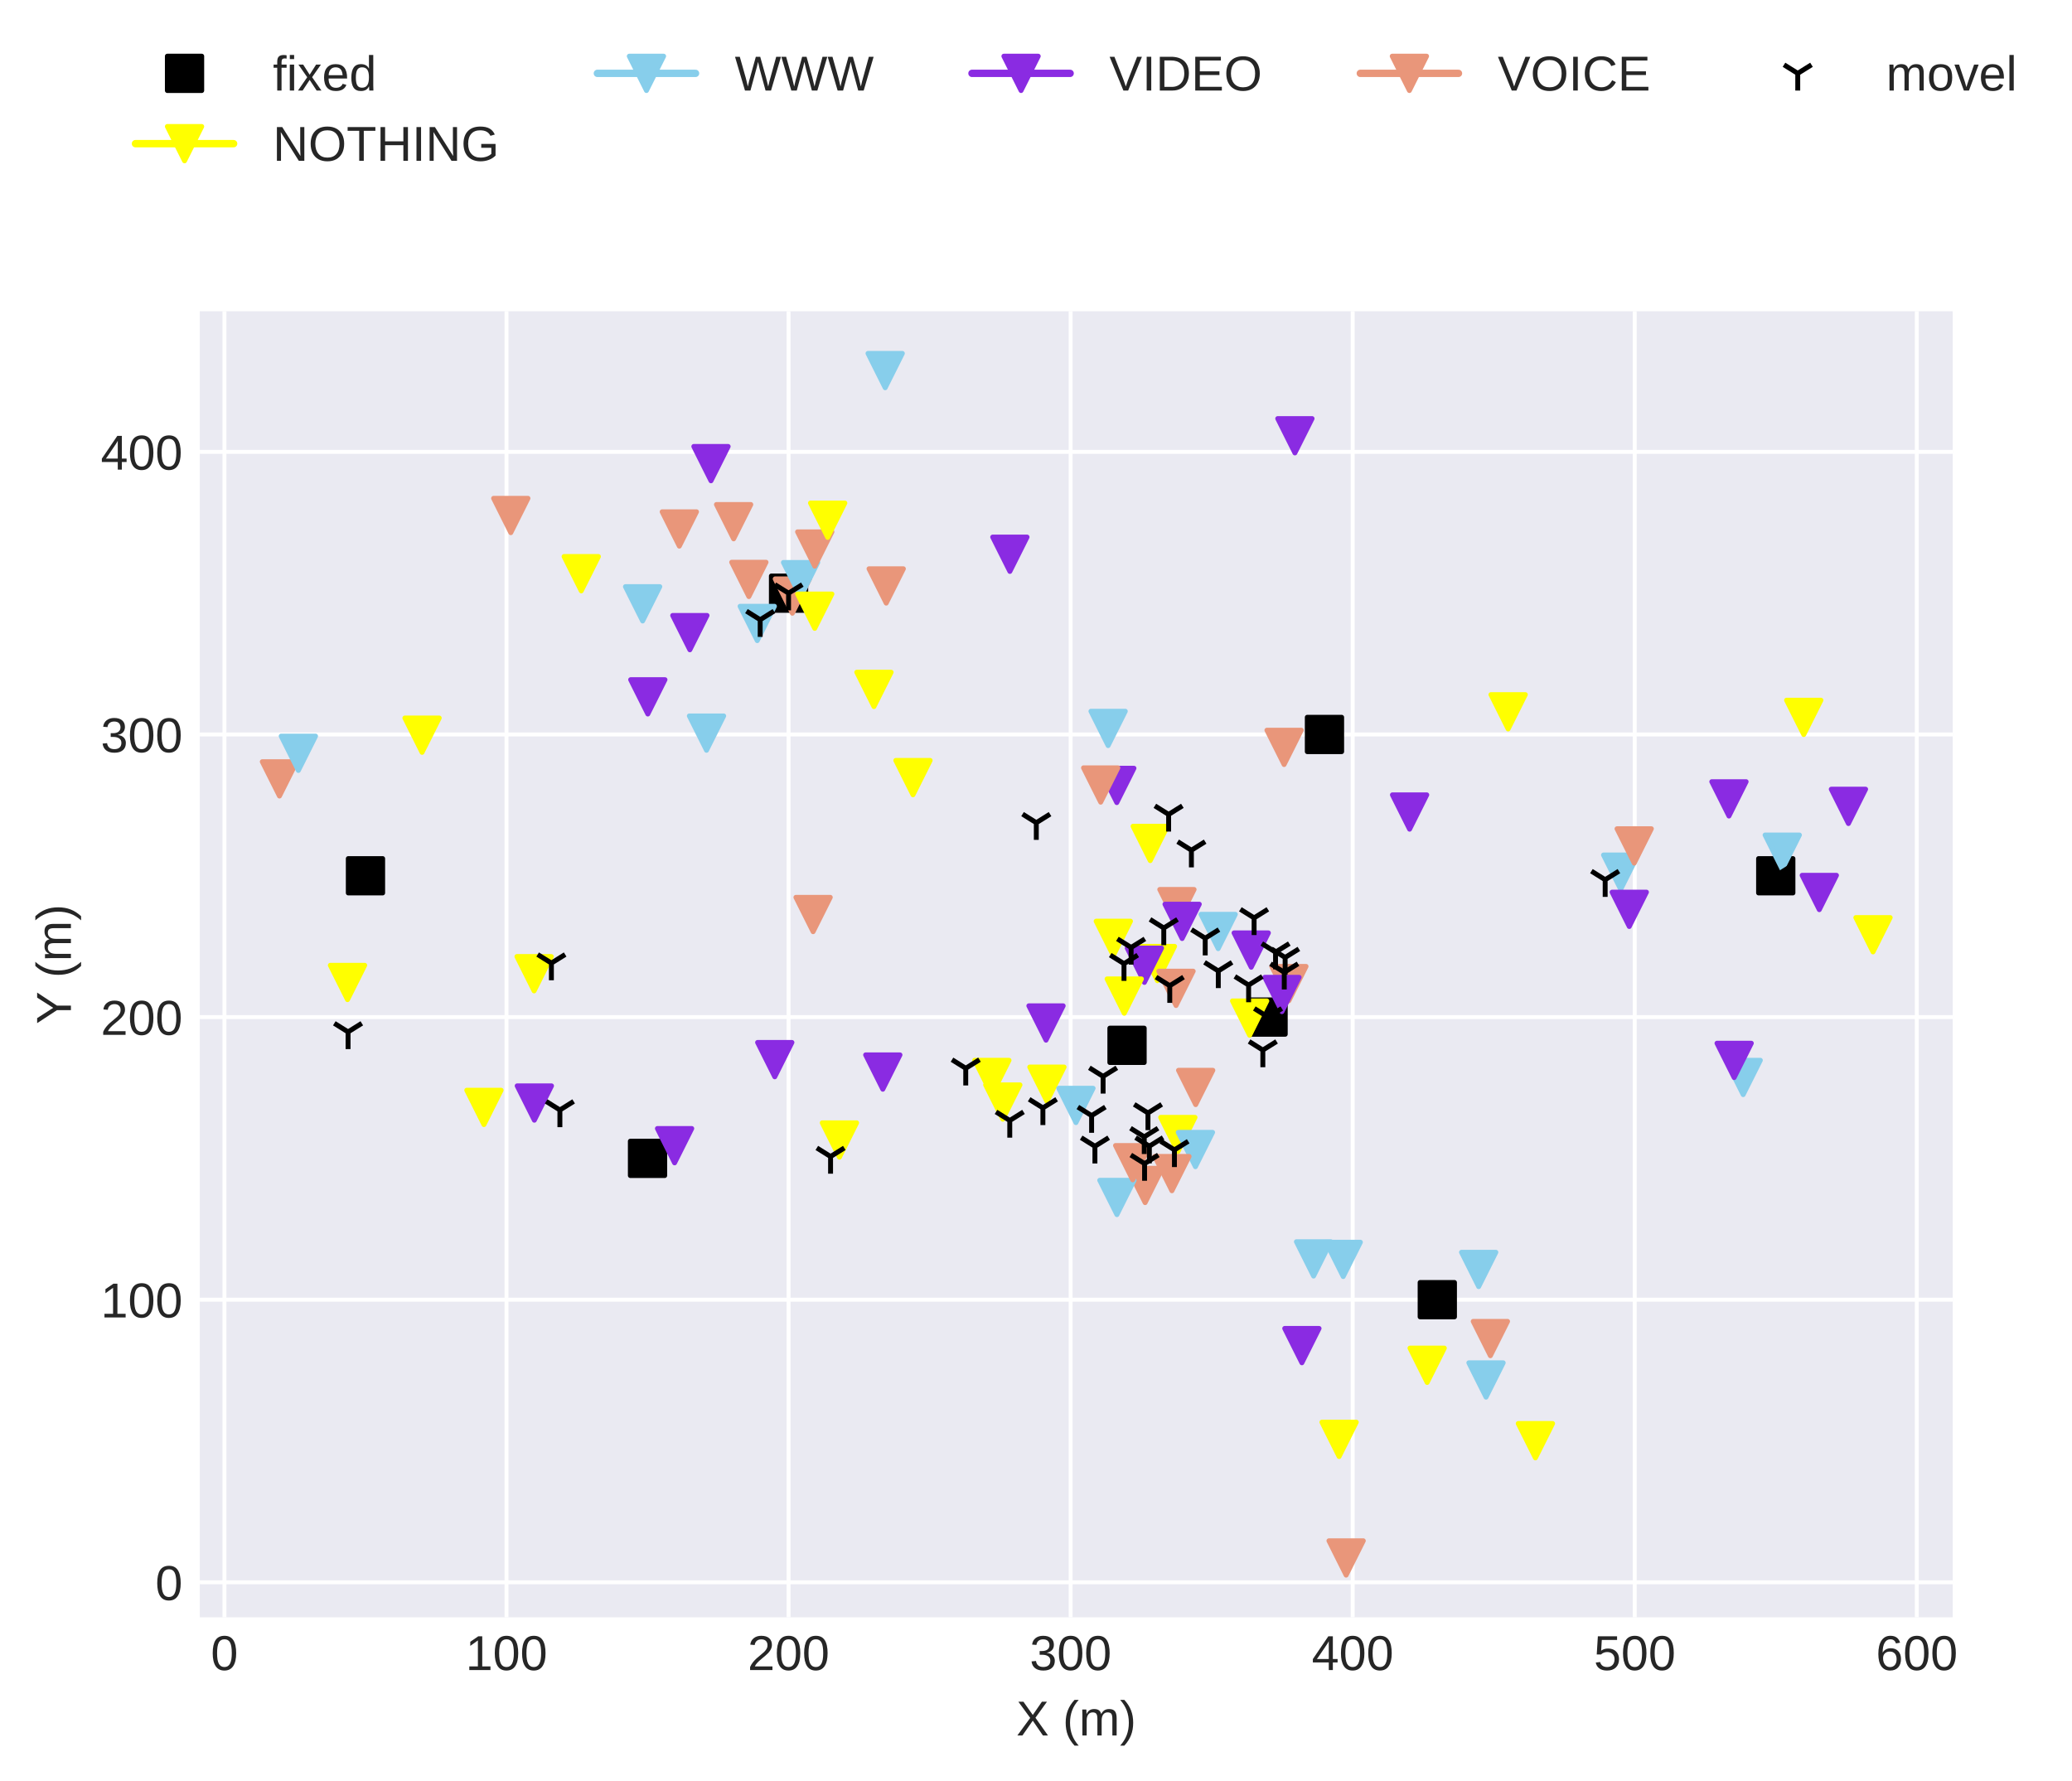 <?xml version="1.0" encoding="utf-8" standalone="no"?>
<!DOCTYPE svg PUBLIC "-//W3C//DTD SVG 1.1//EN"
  "http://www.w3.org/Graphics/SVG/1.1/DTD/svg11.dtd">
<!-- Created with matplotlib (http://matplotlib.org/) -->
<svg height="362.862pt" version="1.1" viewBox="0 0 422.133 362.862" width="422.133pt" xmlns="http://www.w3.org/2000/svg" xmlns:xlink="http://www.w3.org/1999/xlink">
 <defs>
  <style type="text/css">
*{stroke-linecap:butt;stroke-linejoin:round;}
  </style>
 </defs>
 <g id="figure_1">
  <g id="patch_1">
   <path d="M 0 362.862 
L 422.133 362.862 
L 422.133 0 
L 0 0 
z
" style="fill:#ffffff;"/>
  </g>
  <g id="axes_1">
   <g id="patch_2">
    <path d="M 40.705 329.518 
L 397.825 329.518 
L 397.825 63.406 
L 40.705 63.406 
z
" style="fill:#eaeaf2;"/>
   </g>
   <g id="matplotlib.axis_1">
    <g id="xtick_1">
     <g id="line2d_1">
      <path clip-path="url(#p9bdcffdc66)" d="M 45.726 329.518 
L 45.726 63.406 
" style="fill:none;stroke:#ffffff;stroke-linecap:round;stroke-width:0.8;"/>
     </g>
     <g id="line2d_2"/>
     <g id="text_1">
      <!-- 0 -->
      <defs>
       <path d="M 51.703 34.422 
Q 51.703 17.188 45.625 8.094 
Q 39.547 -0.984 27.688 -0.984 
Q 15.828 -0.984 9.859 8.047 
Q 3.906 17.094 3.906 34.422 
Q 3.906 52.156 9.688 60.984 
Q 15.484 69.828 27.984 69.828 
Q 40.141 69.828 45.922 60.891 
Q 51.703 51.953 51.703 34.422 
z
M 42.781 34.422 
Q 42.781 49.312 39.328 56 
Q 35.891 62.703 27.984 62.703 
Q 19.875 62.703 16.328 56.109 
Q 12.797 49.516 12.797 34.422 
Q 12.797 19.781 16.375 12.984 
Q 19.969 6.203 27.781 6.203 
Q 35.547 6.203 39.156 13.125 
Q 42.781 20.062 42.781 34.422 
z
" id="LiberationSans-30"/>
      </defs>
      <g style="fill:#262626;" transform="translate(42.946 340.265)scale(0.1 -0.1)">
       <use xlink:href="#LiberationSans-30"/>
      </g>
     </g>
    </g>
    <g id="xtick_2">
     <g id="line2d_3">
      <path clip-path="url(#p9bdcffdc66)" d="M 103.191 329.518 
L 103.191 63.406 
" style="fill:none;stroke:#ffffff;stroke-linecap:round;stroke-width:0.8;"/>
     </g>
     <g id="line2d_4"/>
     <g id="text_2">
      <!-- 100 -->
      <defs>
       <path d="M 7.625 0 
L 7.625 7.469 
L 25.141 7.469 
L 25.141 60.406 
L 9.625 49.312 
L 9.625 57.625 
L 25.875 68.797 
L 33.984 68.797 
L 33.984 7.469 
L 50.734 7.469 
L 50.734 0 
z
" id="LiberationSans-31"/>
      </defs>
      <g style="fill:#262626;" transform="translate(94.849 340.265)scale(0.1 -0.1)">
       <use xlink:href="#LiberationSans-31"/>
       <use x="55.615" xlink:href="#LiberationSans-30"/>
       <use x="111.23" xlink:href="#LiberationSans-30"/>
      </g>
     </g>
    </g>
    <g id="xtick_3">
     <g id="line2d_5">
      <path clip-path="url(#p9bdcffdc66)" d="M 160.655 329.518 
L 160.655 63.406 
" style="fill:none;stroke:#ffffff;stroke-linecap:round;stroke-width:0.8;"/>
     </g>
     <g id="line2d_6"/>
     <g id="text_3">
      <!-- 200 -->
      <defs>
       <path d="M 5.031 0 
L 5.031 6.203 
Q 7.516 11.922 11.109 16.281 
Q 14.703 20.656 18.656 24.188 
Q 22.609 27.734 26.484 30.766 
Q 30.375 33.797 33.5 36.812 
Q 36.625 39.844 38.547 43.156 
Q 40.484 46.484 40.484 50.688 
Q 40.484 56.344 37.156 59.469 
Q 33.844 62.594 27.938 62.594 
Q 22.312 62.594 18.672 59.547 
Q 15.047 56.5 14.406 50.984 
L 5.422 51.812 
Q 6.391 60.062 12.422 64.938 
Q 18.453 69.828 27.938 69.828 
Q 38.328 69.828 43.922 64.922 
Q 49.516 60.016 49.516 50.984 
Q 49.516 46.969 47.672 43.016 
Q 45.844 39.062 42.234 35.109 
Q 38.625 31.156 28.422 22.859 
Q 22.797 18.266 19.469 14.578 
Q 16.156 10.891 14.703 7.469 
L 50.594 7.469 
L 50.594 0 
z
" id="LiberationSans-32"/>
      </defs>
      <g style="fill:#262626;" transform="translate(152.314 340.265)scale(0.1 -0.1)">
       <use xlink:href="#LiberationSans-32"/>
       <use x="55.615" xlink:href="#LiberationSans-30"/>
       <use x="111.23" xlink:href="#LiberationSans-30"/>
      </g>
     </g>
    </g>
    <g id="xtick_4">
     <g id="line2d_7">
      <path clip-path="url(#p9bdcffdc66)" d="M 218.12 329.518 
L 218.12 63.406 
" style="fill:none;stroke:#ffffff;stroke-linecap:round;stroke-width:0.8;"/>
     </g>
     <g id="line2d_8"/>
     <g id="text_4">
      <!-- 300 -->
      <defs>
       <path d="M 51.219 19 
Q 51.219 9.469 45.156 4.234 
Q 39.109 -0.984 27.875 -0.984 
Q 17.438 -0.984 11.203 3.734 
Q 4.984 8.453 3.812 17.672 
L 12.891 18.5 
Q 14.656 6.297 27.875 6.297 
Q 34.516 6.297 38.297 9.562 
Q 42.094 12.844 42.094 19.281 
Q 42.094 24.906 37.766 28.047 
Q 33.453 31.203 25.297 31.203 
L 20.312 31.203 
L 20.312 38.812 
L 25.094 38.812 
Q 32.328 38.812 36.297 41.969 
Q 40.281 45.125 40.281 50.688 
Q 40.281 56.203 37.031 59.391 
Q 33.797 62.594 27.391 62.594 
Q 21.578 62.594 17.984 59.609 
Q 14.406 56.641 13.812 51.219 
L 4.984 51.906 
Q 5.953 60.359 11.984 65.094 
Q 18.016 69.828 27.484 69.828 
Q 37.844 69.828 43.578 65.016 
Q 49.312 60.203 49.312 51.609 
Q 49.312 45.016 45.625 40.891 
Q 41.938 36.766 34.906 35.297 
L 34.906 35.109 
Q 42.625 34.281 46.922 29.938 
Q 51.219 25.594 51.219 19 
z
" id="LiberationSans-33"/>
      </defs>
      <g style="fill:#262626;" transform="translate(209.778 340.265)scale(0.1 -0.1)">
       <use xlink:href="#LiberationSans-33"/>
       <use x="55.615" xlink:href="#LiberationSans-30"/>
       <use x="111.23" xlink:href="#LiberationSans-30"/>
      </g>
     </g>
    </g>
    <g id="xtick_5">
     <g id="line2d_9">
      <path clip-path="url(#p9bdcffdc66)" d="M 275.584 329.518 
L 275.584 63.406 
" style="fill:none;stroke:#ffffff;stroke-linecap:round;stroke-width:0.8;"/>
     </g>
     <g id="line2d_10"/>
     <g id="text_5">
      <!-- 400 -->
      <defs>
       <path d="M 43.016 15.578 
L 43.016 0 
L 34.719 0 
L 34.719 15.578 
L 2.297 15.578 
L 2.297 22.406 
L 33.797 68.797 
L 43.016 68.797 
L 43.016 22.516 
L 52.688 22.516 
L 52.688 15.578 
z
M 34.719 58.891 
Q 34.625 58.594 33.344 56.297 
Q 32.078 54 31.453 53.078 
L 13.812 27.094 
L 11.188 23.484 
L 10.406 22.516 
L 34.719 22.516 
z
" id="LiberationSans-34"/>
      </defs>
      <g style="fill:#262626;" transform="translate(267.243 340.265)scale(0.1 -0.1)">
       <use xlink:href="#LiberationSans-34"/>
       <use x="55.615" xlink:href="#LiberationSans-30"/>
       <use x="111.23" xlink:href="#LiberationSans-30"/>
      </g>
     </g>
    </g>
    <g id="xtick_6">
     <g id="line2d_11">
      <path clip-path="url(#p9bdcffdc66)" d="M 333.049 329.518 
L 333.049 63.406 
" style="fill:none;stroke:#ffffff;stroke-linecap:round;stroke-width:0.8;"/>
     </g>
     <g id="line2d_12"/>
     <g id="text_6">
      <!-- 500 -->
      <defs>
       <path d="M 51.422 22.406 
Q 51.422 11.531 44.953 5.266 
Q 38.484 -0.984 27 -0.984 
Q 17.391 -0.984 11.469 3.219 
Q 5.562 7.422 4 15.375 
L 12.891 16.406 
Q 15.672 6.203 27.203 6.203 
Q 34.281 6.203 38.281 10.469 
Q 42.281 14.75 42.281 22.219 
Q 42.281 28.719 38.25 32.719 
Q 34.234 36.719 27.391 36.719 
Q 23.828 36.719 20.75 35.594 
Q 17.672 34.469 14.594 31.781 
L 6 31.781 
L 8.297 68.797 
L 47.406 68.797 
L 47.406 61.328 
L 16.312 61.328 
L 14.984 39.5 
Q 20.703 43.891 29.203 43.891 
Q 39.359 43.891 45.391 37.938 
Q 51.422 31.984 51.422 22.406 
z
" id="LiberationSans-35"/>
      </defs>
      <g style="fill:#262626;" transform="translate(324.707 340.265)scale(0.1 -0.1)">
       <use xlink:href="#LiberationSans-35"/>
       <use x="55.615" xlink:href="#LiberationSans-30"/>
       <use x="111.23" xlink:href="#LiberationSans-30"/>
      </g>
     </g>
    </g>
    <g id="xtick_7">
     <g id="line2d_13">
      <path clip-path="url(#p9bdcffdc66)" d="M 390.513 329.518 
L 390.513 63.406 
" style="fill:none;stroke:#ffffff;stroke-linecap:round;stroke-width:0.8;"/>
     </g>
     <g id="line2d_14"/>
     <g id="text_7">
      <!-- 600 -->
      <defs>
       <path d="M 51.219 22.516 
Q 51.219 11.625 45.312 5.312 
Q 39.406 -0.984 29 -0.984 
Q 17.391 -0.984 11.234 7.656 
Q 5.078 16.312 5.078 32.812 
Q 5.078 50.688 11.469 60.25 
Q 17.875 69.828 29.688 69.828 
Q 45.266 69.828 49.312 55.812 
L 40.922 54.297 
Q 38.328 62.703 29.594 62.703 
Q 22.078 62.703 17.938 55.688 
Q 13.812 48.688 13.812 35.406 
Q 16.219 39.844 20.562 42.156 
Q 24.906 44.484 30.516 44.484 
Q 40.047 44.484 45.625 38.516 
Q 51.219 32.562 51.219 22.516 
z
M 42.281 22.125 
Q 42.281 29.594 38.625 33.641 
Q 34.969 37.703 28.422 37.703 
Q 22.266 37.703 18.484 34.109 
Q 14.703 30.516 14.703 24.219 
Q 14.703 16.266 18.625 11.188 
Q 22.562 6.109 28.719 6.109 
Q 35.062 6.109 38.672 10.375 
Q 42.281 14.656 42.281 22.125 
z
" id="LiberationSans-36"/>
      </defs>
      <g style="fill:#262626;" transform="translate(382.172 340.265)scale(0.1 -0.1)">
       <use xlink:href="#LiberationSans-36"/>
       <use x="55.615" xlink:href="#LiberationSans-30"/>
       <use x="111.23" xlink:href="#LiberationSans-30"/>
      </g>
     </g>
    </g>
    <g id="text_8">
     <!-- X (m) -->
     <defs>
      <path d="M 54.297 0 
L 33.641 30.078 
L 12.547 0 
L 2.25 0 
L 28.422 35.75 
L 4.25 68.797 
L 14.547 68.797 
L 33.688 41.797 
L 52.297 68.797 
L 62.594 68.797 
L 39.062 36.078 
L 64.594 0 
z
" id="LiberationSans-58"/>
      <path id="LiberationSans-20"/>
      <path d="M 6.203 25.984 
Q 6.203 40.094 10.625 51.312 
Q 15.047 62.547 24.219 72.469 
L 32.719 72.469 
Q 23.578 62.312 19.312 50.875 
Q 15.047 39.453 15.047 25.875 
Q 15.047 12.359 19.266 0.969 
Q 23.484 -10.406 32.719 -20.703 
L 24.219 -20.703 
Q 14.984 -10.75 10.594 0.5 
Q 6.203 11.766 6.203 25.781 
z
" id="LiberationSans-28"/>
      <path d="M 37.5 0 
L 37.5 33.5 
Q 37.5 41.156 35.391 44.078 
Q 33.297 47.016 27.828 47.016 
Q 22.219 47.016 18.938 42.719 
Q 15.672 38.422 15.672 30.609 
L 15.672 0 
L 6.938 0 
L 6.938 41.547 
Q 6.938 50.781 6.641 52.828 
L 14.938 52.828 
Q 14.984 52.594 15.031 51.516 
Q 15.094 50.438 15.156 49.047 
Q 15.234 47.656 15.328 43.797 
L 15.484 43.797 
Q 18.312 49.422 21.969 51.609 
Q 25.641 53.812 30.906 53.812 
Q 36.922 53.812 40.406 51.422 
Q 43.891 49.031 45.266 43.797 
L 45.406 43.797 
Q 48.141 49.125 52.016 51.469 
Q 55.906 53.812 61.422 53.812 
Q 69.438 53.812 73.062 49.469 
Q 76.703 45.125 76.703 35.203 
L 76.703 0 
L 68.016 0 
L 68.016 33.5 
Q 68.016 41.156 65.906 44.078 
Q 63.812 47.016 58.344 47.016 
Q 52.594 47.016 49.391 42.75 
Q 46.188 38.484 46.188 30.609 
L 46.188 0 
z
" id="LiberationSans-6d"/>
      <path d="M 27.094 25.781 
Q 27.094 11.672 22.672 0.438 
Q 18.266 -10.797 9.078 -20.703 
L 0.594 -20.703 
Q 9.766 -10.453 14.016 0.891 
Q 18.266 12.25 18.266 25.875 
Q 18.266 39.5 13.984 50.875 
Q 9.719 62.25 0.594 72.469 
L 9.078 72.469 
Q 18.312 62.5 22.703 51.234 
Q 27.094 39.984 27.094 25.984 
z
" id="LiberationSans-29"/>
     </defs>
     <g style="fill:#262626;" transform="translate(207.046 353.587)scale(0.1 -0.1)">
      <use xlink:href="#LiberationSans-58"/>
      <use x="66.699" xlink:href="#LiberationSans-20"/>
      <use x="94.482" xlink:href="#LiberationSans-28"/>
      <use x="127.783" xlink:href="#LiberationSans-6d"/>
      <use x="211.084" xlink:href="#LiberationSans-29"/>
     </g>
    </g>
   </g>
   <g id="matplotlib.axis_2">
    <g id="ytick_1">
     <g id="line2d_15">
      <path clip-path="url(#p9bdcffdc66)" d="M 40.705 322.376 
L 397.825 322.376 
" style="fill:none;stroke:#ffffff;stroke-linecap:round;stroke-width:0.8;"/>
     </g>
     <g id="line2d_16"/>
     <g id="text_9">
      <!-- 0 -->
      <g style="fill:#262626;" transform="translate(31.644 326)scale(0.1 -0.1)">
       <use xlink:href="#LiberationSans-30"/>
      </g>
     </g>
    </g>
    <g id="ytick_2">
     <g id="line2d_17">
      <path clip-path="url(#p9bdcffdc66)" d="M 40.705 264.798 
L 397.825 264.798 
" style="fill:none;stroke:#ffffff;stroke-linecap:round;stroke-width:0.8;"/>
     </g>
     <g id="line2d_18"/>
     <g id="text_10">
      <!-- 100 -->
      <g style="fill:#262626;" transform="translate(20.522 268.422)scale(0.1 -0.1)">
       <use xlink:href="#LiberationSans-31"/>
       <use x="55.615" xlink:href="#LiberationSans-30"/>
       <use x="111.23" xlink:href="#LiberationSans-30"/>
      </g>
     </g>
    </g>
    <g id="ytick_3">
     <g id="line2d_19">
      <path clip-path="url(#p9bdcffdc66)" d="M 40.705 207.22 
L 397.825 207.22 
" style="fill:none;stroke:#ffffff;stroke-linecap:round;stroke-width:0.8;"/>
     </g>
     <g id="line2d_20"/>
     <g id="text_11">
      <!-- 200 -->
      <g style="fill:#262626;" transform="translate(20.522 210.843)scale(0.1 -0.1)">
       <use xlink:href="#LiberationSans-32"/>
       <use x="55.615" xlink:href="#LiberationSans-30"/>
       <use x="111.23" xlink:href="#LiberationSans-30"/>
      </g>
     </g>
    </g>
    <g id="ytick_4">
     <g id="line2d_21">
      <path clip-path="url(#p9bdcffdc66)" d="M 40.705 149.641 
L 397.825 149.641 
" style="fill:none;stroke:#ffffff;stroke-linecap:round;stroke-width:0.8;"/>
     </g>
     <g id="line2d_22"/>
     <g id="text_12">
      <!-- 300 -->
      <g style="fill:#262626;" transform="translate(20.522 153.265)scale(0.1 -0.1)">
       <use xlink:href="#LiberationSans-33"/>
       <use x="55.615" xlink:href="#LiberationSans-30"/>
       <use x="111.23" xlink:href="#LiberationSans-30"/>
      </g>
     </g>
    </g>
    <g id="ytick_5">
     <g id="line2d_23">
      <path clip-path="url(#p9bdcffdc66)" d="M 40.705 92.063 
L 397.825 92.063 
" style="fill:none;stroke:#ffffff;stroke-linecap:round;stroke-width:0.8;"/>
     </g>
     <g id="line2d_24"/>
     <g id="text_13">
      <!-- 400 -->
      <g style="fill:#262626;" transform="translate(20.522 95.686)scale(0.1 -0.1)">
       <use xlink:href="#LiberationSans-34"/>
       <use x="55.615" xlink:href="#LiberationSans-30"/>
       <use x="111.23" xlink:href="#LiberationSans-30"/>
      </g>
     </g>
    </g>
    <g id="text_14">
     <!-- Y (m) -->
     <defs>
      <path d="M 37.938 28.516 
L 37.938 0 
L 28.656 0 
L 28.656 28.516 
L 2.203 68.797 
L 12.453 68.797 
L 33.406 36.031 
L 54.25 68.797 
L 64.5 68.797 
z
" id="LiberationSans-59"/>
     </defs>
     <g style="fill:#262626;" transform="translate(14.447 208.68)rotate(-90)scale(0.1 -0.1)">
      <use xlink:href="#LiberationSans-59"/>
      <use x="66.684" xlink:href="#LiberationSans-20"/>
      <use x="94.467" xlink:href="#LiberationSans-28"/>
      <use x="127.768" xlink:href="#LiberationSans-6d"/>
      <use x="211.068" xlink:href="#LiberationSans-29"/>
     </g>
    </g>
   </g>
   <g id="line2d_25">
    <defs>
     <path d="M -3.5 3.5 
L 3.5 3.5 
L 3.5 -3.5 
L -3.5 -3.5 
z
" id="m8450b1ca12" style="stroke:#000000;stroke-linejoin:miter;"/>
    </defs>
    <g clip-path="url(#p9bdcffdc66)">
     <use style="stroke:#000000;stroke-linejoin:miter;" x="361.781" xlink:href="#m8450b1ca12" y="178.431"/>
    </g>
   </g>
   <g id="line2d_26">
    <g clip-path="url(#p9bdcffdc66)">
     <use style="stroke:#000000;stroke-linejoin:miter;" x="258.345" xlink:href="#m8450b1ca12" y="207.22"/>
    </g>
   </g>
   <g id="line2d_27">
    <g clip-path="url(#p9bdcffdc66)">
     <use style="stroke:#000000;stroke-linejoin:miter;" x="269.838" xlink:href="#m8450b1ca12" y="149.641"/>
    </g>
   </g>
   <g id="line2d_28">
    <g clip-path="url(#p9bdcffdc66)">
     <use style="stroke:#000000;stroke-linejoin:miter;" x="229.613" xlink:href="#m8450b1ca12" y="212.978"/>
    </g>
   </g>
   <g id="line2d_29">
    <g clip-path="url(#p9bdcffdc66)">
     <use style="stroke:#000000;stroke-linejoin:miter;" x="292.824" xlink:href="#m8450b1ca12" y="264.798"/>
    </g>
   </g>
   <g id="line2d_30">
    <g clip-path="url(#p9bdcffdc66)">
     <use style="stroke:#000000;stroke-linejoin:miter;" x="131.923" xlink:href="#m8450b1ca12" y="236.009"/>
    </g>
   </g>
   <g id="line2d_31">
    <g clip-path="url(#p9bdcffdc66)">
     <use style="stroke:#000000;stroke-linejoin:miter;" x="160.655" xlink:href="#m8450b1ca12" y="120.852"/>
    </g>
   </g>
   <g id="line2d_32">
    <g clip-path="url(#p9bdcffdc66)">
     <use style="stroke:#000000;stroke-linejoin:miter;" x="74.459" xlink:href="#m8450b1ca12" y="178.431"/>
    </g>
   </g>
   <g id="line2d_33">
    <path clip-path="url(#p9bdcffdc66)" d="M 307.256 145.023 
" style="fill:none;stroke:#ffff00;stroke-linecap:round;stroke-width:1.5;"/>
    <defs>
     <path d="M -0 3.5 
L 3.5 -3.5 
L -3.5 -3.5 
z
" id="m9aab27f29a" style="stroke:#ffff00;stroke-linejoin:miter;"/>
    </defs>
    <g clip-path="url(#p9bdcffdc66)">
     <use style="fill:#ffff00;stroke:#ffff00;stroke-linejoin:miter;" x="307.256" xlink:href="#m9aab27f29a" y="145.023"/>
    </g>
   </g>
   <g id="line2d_34">
    <path clip-path="url(#p9bdcffdc66)" d="M 355.14 219.522 
" style="fill:none;stroke:#87ceeb;stroke-linecap:round;stroke-width:1.5;"/>
    <defs>
     <path d="M -0 3.5 
L 3.5 -3.5 
L -3.5 -3.5 
z
" id="m99bf5231c6" style="stroke:#87ceeb;stroke-linejoin:miter;"/>
    </defs>
    <g clip-path="url(#p9bdcffdc66)">
     <use style="fill:#87ceeb;stroke:#87ceeb;stroke-linejoin:miter;" x="355.14" xlink:href="#m99bf5231c6" y="219.522"/>
    </g>
   </g>
   <g id="line2d_35">
    <path clip-path="url(#p9bdcffdc66)" d="M 353.303 216.049 
" style="fill:none;stroke:#8a2be2;stroke-linecap:round;stroke-width:1.5;"/>
    <defs>
     <path d="M -0 3.5 
L 3.5 -3.5 
L -3.5 -3.5 
z
" id="m2ed626db3d" style="stroke:#8a2be2;stroke-linejoin:miter;"/>
    </defs>
    <g clip-path="url(#p9bdcffdc66)">
     <use style="fill:#8a2be2;stroke:#8a2be2;stroke-linejoin:miter;" x="353.303" xlink:href="#m2ed626db3d" y="216.049"/>
    </g>
   </g>
   <g id="line2d_36">
    <path clip-path="url(#p9bdcffdc66)" d="M 330.189 177.698 
" style="fill:none;stroke:#87ceeb;stroke-linecap:round;stroke-width:1.5;"/>
    <g clip-path="url(#p9bdcffdc66)">
     <use style="fill:#87ceeb;stroke:#87ceeb;stroke-linejoin:miter;" x="330.189" xlink:href="#m99bf5231c6" y="177.698"/>
    </g>
   </g>
   <g id="line2d_37">
    <path clip-path="url(#p9bdcffdc66)" d="M 331.936 185.269 
" style="fill:none;stroke:#8a2be2;stroke-linecap:round;stroke-width:1.5;"/>
    <g clip-path="url(#p9bdcffdc66)">
     <use style="fill:#8a2be2;stroke:#8a2be2;stroke-linejoin:miter;" x="331.936" xlink:href="#m2ed626db3d" y="185.269"/>
    </g>
   </g>
   <g id="line2d_38">
    <path clip-path="url(#p9bdcffdc66)" d="M 376.586 164.292 
" style="fill:none;stroke:#8a2be2;stroke-linecap:round;stroke-width:1.5;"/>
    <g clip-path="url(#p9bdcffdc66)">
     <use style="fill:#8a2be2;stroke:#8a2be2;stroke-linejoin:miter;" x="376.586" xlink:href="#m2ed626db3d" y="164.292"/>
    </g>
   </g>
   <g id="line2d_39">
    <path clip-path="url(#p9bdcffdc66)" d="M 370.65 181.838 
" style="fill:none;stroke:#8a2be2;stroke-linecap:round;stroke-width:1.5;"/>
    <g clip-path="url(#p9bdcffdc66)">
     <use style="fill:#8a2be2;stroke:#8a2be2;stroke-linejoin:miter;" x="370.65" xlink:href="#m2ed626db3d" y="181.838"/>
    </g>
   </g>
   <g id="line2d_40">
    <path clip-path="url(#p9bdcffdc66)" d="M 332.939 172.351 
" style="fill:none;stroke:#e9967a;stroke-linecap:round;stroke-width:1.5;"/>
    <defs>
     <path d="M -0 3.5 
L 3.5 -3.5 
L -3.5 -3.5 
z
" id="mbac708f258" style="stroke:#e9967a;stroke-linejoin:miter;"/>
    </defs>
    <g clip-path="url(#p9bdcffdc66)">
     <use style="fill:#e9967a;stroke:#e9967a;stroke-linejoin:miter;" x="332.939" xlink:href="#mbac708f258" y="172.351"/>
    </g>
   </g>
   <g id="line2d_41">
    <path clip-path="url(#p9bdcffdc66)" d="M 367.483 146.161 
" style="fill:none;stroke:#ffff00;stroke-linecap:round;stroke-width:1.5;"/>
    <g clip-path="url(#p9bdcffdc66)">
     <use style="fill:#ffff00;stroke:#ffff00;stroke-linejoin:miter;" x="367.483" xlink:href="#m9aab27f29a" y="146.161"/>
    </g>
   </g>
   <g id="line2d_42">
    <path clip-path="url(#p9bdcffdc66)" d="M 352.244 162.763 
" style="fill:none;stroke:#8a2be2;stroke-linecap:round;stroke-width:1.5;"/>
    <g clip-path="url(#p9bdcffdc66)">
     <use style="fill:#8a2be2;stroke:#8a2be2;stroke-linejoin:miter;" x="352.244" xlink:href="#m2ed626db3d" y="162.763"/>
    </g>
   </g>
   <g id="line2d_43">
    <path clip-path="url(#p9bdcffdc66)" d="M 381.592 190.448 
" style="fill:none;stroke:#ffff00;stroke-linecap:round;stroke-width:1.5;"/>
    <g clip-path="url(#p9bdcffdc66)">
     <use style="fill:#ffff00;stroke:#ffff00;stroke-linejoin:miter;" x="381.592" xlink:href="#m9aab27f29a" y="190.448"/>
    </g>
   </g>
   <g id="line2d_44">
    <path clip-path="url(#p9bdcffdc66)" d="M 363.102 173.626 
" style="fill:none;stroke:#87ceeb;stroke-linecap:round;stroke-width:1.5;"/>
    <g clip-path="url(#p9bdcffdc66)">
     <use style="fill:#87ceeb;stroke:#87ceeb;stroke-linejoin:miter;" x="363.102" xlink:href="#m99bf5231c6" y="173.626"/>
    </g>
   </g>
   <g id="line2d_45">
    <path clip-path="url(#p9bdcffdc66)" d="M 227.526 160.025 
" style="fill:none;stroke:#8a2be2;stroke-linecap:round;stroke-width:1.5;"/>
    <g clip-path="url(#p9bdcffdc66)">
     <use style="fill:#8a2be2;stroke:#8a2be2;stroke-linejoin:miter;" x="227.526" xlink:href="#m2ed626db3d" y="160.025"/>
    </g>
   </g>
   <g id="line2d_46">
    <path clip-path="url(#p9bdcffdc66)" d="M 233.297 241.528 
" style="fill:none;stroke:#e9967a;stroke-linecap:round;stroke-width:1.5;"/>
    <g clip-path="url(#p9bdcffdc66)">
     <use style="fill:#e9967a;stroke:#e9967a;stroke-linejoin:miter;" x="233.297" xlink:href="#mbac708f258" y="241.528"/>
    </g>
   </g>
   <g id="line2d_47">
    <path clip-path="url(#p9bdcffdc66)" d="M 239.778 184.722 
" style="fill:none;stroke:#e9967a;stroke-linecap:round;stroke-width:1.5;"/>
    <g clip-path="url(#p9bdcffdc66)">
     <use style="fill:#e9967a;stroke:#e9967a;stroke-linejoin:miter;" x="239.778" xlink:href="#mbac708f258" y="184.722"/>
    </g>
   </g>
   <g id="line2d_48">
    <path clip-path="url(#p9bdcffdc66)" d="M 263.813 88.783 
" style="fill:none;stroke:#8a2be2;stroke-linecap:round;stroke-width:1.5;"/>
    <g clip-path="url(#p9bdcffdc66)">
     <use style="fill:#8a2be2;stroke:#8a2be2;stroke-linejoin:miter;" x="263.813" xlink:href="#m2ed626db3d" y="88.783"/>
    </g>
   </g>
   <g id="line2d_49">
    <path clip-path="url(#p9bdcffdc66)" d="M 287.181 165.444 
" style="fill:none;stroke:#8a2be2;stroke-linecap:round;stroke-width:1.5;"/>
    <g clip-path="url(#p9bdcffdc66)">
     <use style="fill:#8a2be2;stroke:#8a2be2;stroke-linejoin:miter;" x="287.181" xlink:href="#m2ed626db3d" y="165.444"/>
    </g>
   </g>
   <g id="line2d_50">
    <path clip-path="url(#p9bdcffdc66)" d="M 262.586 200.395 
" style="fill:none;stroke:#e9967a;stroke-linecap:round;stroke-width:1.5;"/>
    <g clip-path="url(#p9bdcffdc66)">
     <use style="fill:#e9967a;stroke:#e9967a;stroke-linejoin:miter;" x="262.586" xlink:href="#mbac708f258" y="200.395"/>
    </g>
   </g>
   <g id="line2d_51">
    <path clip-path="url(#p9bdcffdc66)" d="M 261.175 202.619 
" style="fill:none;stroke:#8a2be2;stroke-linecap:round;stroke-width:1.5;"/>
    <g clip-path="url(#p9bdcffdc66)">
     <use style="fill:#8a2be2;stroke:#8a2be2;stroke-linejoin:miter;" x="261.175" xlink:href="#m2ed626db3d" y="202.619"/>
    </g>
   </g>
   <g id="line2d_52">
    <path clip-path="url(#p9bdcffdc66)" d="M 261.612 152.27 
" style="fill:none;stroke:#e9967a;stroke-linecap:round;stroke-width:1.5;"/>
    <g clip-path="url(#p9bdcffdc66)">
     <use style="fill:#e9967a;stroke:#e9967a;stroke-linejoin:miter;" x="261.612" xlink:href="#mbac708f258" y="152.27"/>
    </g>
   </g>
   <g id="line2d_53">
    <path clip-path="url(#p9bdcffdc66)" d="M 239.966 231.155 
" style="fill:none;stroke:#ffff00;stroke-linecap:round;stroke-width:1.5;"/>
    <g clip-path="url(#p9bdcffdc66)">
     <use style="fill:#ffff00;stroke:#ffff00;stroke-linejoin:miter;" x="239.966" xlink:href="#m9aab27f29a" y="231.155"/>
    </g>
   </g>
   <g id="line2d_54">
    <path clip-path="url(#p9bdcffdc66)" d="M 202.072 219.527 
" style="fill:none;stroke:#ffff00;stroke-linecap:round;stroke-width:1.5;"/>
    <g clip-path="url(#p9bdcffdc66)">
     <use style="fill:#ffff00;stroke:#ffff00;stroke-linejoin:miter;" x="202.072" xlink:href="#m9aab27f29a" y="219.527"/>
    </g>
   </g>
   <g id="line2d_55">
    <path clip-path="url(#p9bdcffdc66)" d="M 243.546 234.208 
" style="fill:none;stroke:#87ceeb;stroke-linecap:round;stroke-width:1.5;"/>
    <g clip-path="url(#p9bdcffdc66)">
     <use style="fill:#87ceeb;stroke:#87ceeb;stroke-linejoin:miter;" x="243.546" xlink:href="#m99bf5231c6" y="234.208"/>
    </g>
   </g>
   <g id="line2d_56">
    <path clip-path="url(#p9bdcffdc66)" d="M 213.106 208.427 
" style="fill:none;stroke:#8a2be2;stroke-linecap:round;stroke-width:1.5;"/>
    <g clip-path="url(#p9bdcffdc66)">
     <use style="fill:#8a2be2;stroke:#8a2be2;stroke-linejoin:miter;" x="213.106" xlink:href="#m2ed626db3d" y="208.427"/>
    </g>
   </g>
   <g id="line2d_57">
    <path clip-path="url(#p9bdcffdc66)" d="M 234.339 171.842 
" style="fill:none;stroke:#ffff00;stroke-linecap:round;stroke-width:1.5;"/>
    <g clip-path="url(#p9bdcffdc66)">
     <use style="fill:#ffff00;stroke:#ffff00;stroke-linejoin:miter;" x="234.339" xlink:href="#m9aab27f29a" y="171.842"/>
    </g>
   </g>
   <g id="line2d_58">
    <path clip-path="url(#p9bdcffdc66)" d="M 254.914 193.568 
" style="fill:none;stroke:#8a2be2;stroke-linecap:round;stroke-width:1.5;"/>
    <g clip-path="url(#p9bdcffdc66)">
     <use style="fill:#8a2be2;stroke:#8a2be2;stroke-linejoin:miter;" x="254.914" xlink:href="#m2ed626db3d" y="193.568"/>
    </g>
   </g>
   <g id="line2d_59">
    <path clip-path="url(#p9bdcffdc66)" d="M 227.55 243.974 
" style="fill:none;stroke:#87ceeb;stroke-linecap:round;stroke-width:1.5;"/>
    <g clip-path="url(#p9bdcffdc66)">
     <use style="fill:#87ceeb;stroke:#87ceeb;stroke-linejoin:miter;" x="227.55" xlink:href="#m99bf5231c6" y="243.974"/>
    </g>
   </g>
   <g id="line2d_60">
    <path clip-path="url(#p9bdcffdc66)" d="M 225.759 148.41 
" style="fill:none;stroke:#87ceeb;stroke-linecap:round;stroke-width:1.5;"/>
    <g clip-path="url(#p9bdcffdc66)">
     <use style="fill:#87ceeb;stroke:#87ceeb;stroke-linejoin:miter;" x="225.759" xlink:href="#m99bf5231c6" y="148.41"/>
    </g>
   </g>
   <g id="line2d_61">
    <path clip-path="url(#p9bdcffdc66)" d="M 213.294 220.902 
" style="fill:none;stroke:#ffff00;stroke-linecap:round;stroke-width:1.5;"/>
    <g clip-path="url(#p9bdcffdc66)">
     <use style="fill:#ffff00;stroke:#ffff00;stroke-linejoin:miter;" x="213.294" xlink:href="#m9aab27f29a" y="220.902"/>
    </g>
   </g>
   <g id="line2d_62">
    <path clip-path="url(#p9bdcffdc66)" d="M 224.246 159.939 
" style="fill:none;stroke:#e9967a;stroke-linecap:round;stroke-width:1.5;"/>
    <g clip-path="url(#p9bdcffdc66)">
     <use style="fill:#e9967a;stroke:#e9967a;stroke-linejoin:miter;" x="224.246" xlink:href="#mbac708f258" y="159.939"/>
    </g>
   </g>
   <g id="line2d_63">
    <path clip-path="url(#p9bdcffdc66)" d="M 235.803 196.314 
" style="fill:none;stroke:#ffff00;stroke-linecap:round;stroke-width:1.5;"/>
    <g clip-path="url(#p9bdcffdc66)">
     <use style="fill:#ffff00;stroke:#ffff00;stroke-linejoin:miter;" x="235.803" xlink:href="#m9aab27f29a" y="196.314"/>
    </g>
   </g>
   <g id="line2d_64">
    <path clip-path="url(#p9bdcffdc66)" d="M 226.819 191.185 
" style="fill:none;stroke:#ffff00;stroke-linecap:round;stroke-width:1.5;"/>
    <g clip-path="url(#p9bdcffdc66)">
     <use style="fill:#ffff00;stroke:#ffff00;stroke-linejoin:miter;" x="226.819" xlink:href="#m9aab27f29a" y="191.185"/>
    </g>
   </g>
   <g id="line2d_65">
    <path clip-path="url(#p9bdcffdc66)" d="M 248.18 189.781 
" style="fill:none;stroke:#87ceeb;stroke-linecap:round;stroke-width:1.5;"/>
    <g clip-path="url(#p9bdcffdc66)">
     <use style="fill:#87ceeb;stroke:#87ceeb;stroke-linejoin:miter;" x="248.18" xlink:href="#m99bf5231c6" y="189.781"/>
    </g>
   </g>
   <g id="line2d_66">
    <path clip-path="url(#p9bdcffdc66)" d="M 179.855 218.425 
" style="fill:none;stroke:#8a2be2;stroke-linecap:round;stroke-width:1.5;"/>
    <g clip-path="url(#p9bdcffdc66)">
     <use style="fill:#8a2be2;stroke:#8a2be2;stroke-linejoin:miter;" x="179.855" xlink:href="#m2ed626db3d" y="218.425"/>
    </g>
   </g>
   <g id="line2d_67">
    <path clip-path="url(#p9bdcffdc66)" d="M 233.15 196.66 
" style="fill:none;stroke:#8a2be2;stroke-linecap:round;stroke-width:1.5;"/>
    <g clip-path="url(#p9bdcffdc66)">
     <use style="fill:#8a2be2;stroke:#8a2be2;stroke-linejoin:miter;" x="233.15" xlink:href="#m2ed626db3d" y="196.66"/>
    </g>
   </g>
   <g id="line2d_68">
    <path clip-path="url(#p9bdcffdc66)" d="M 229.048 202.948 
" style="fill:none;stroke:#ffff00;stroke-linecap:round;stroke-width:1.5;"/>
    <g clip-path="url(#p9bdcffdc66)">
     <use style="fill:#ffff00;stroke:#ffff00;stroke-linejoin:miter;" x="229.048" xlink:href="#m9aab27f29a" y="202.948"/>
    </g>
   </g>
   <g id="line2d_69">
    <path clip-path="url(#p9bdcffdc66)" d="M 230.765 236.889 
" style="fill:none;stroke:#e9967a;stroke-linecap:round;stroke-width:1.5;"/>
    <g clip-path="url(#p9bdcffdc66)">
     <use style="fill:#e9967a;stroke:#e9967a;stroke-linejoin:miter;" x="230.765" xlink:href="#mbac708f258" y="236.889"/>
    </g>
   </g>
   <g id="line2d_70">
    <path clip-path="url(#p9bdcffdc66)" d="M 239.594 201.369 
" style="fill:none;stroke:#e9967a;stroke-linecap:round;stroke-width:1.5;"/>
    <g clip-path="url(#p9bdcffdc66)">
     <use style="fill:#e9967a;stroke:#e9967a;stroke-linejoin:miter;" x="239.594" xlink:href="#mbac708f258" y="201.369"/>
    </g>
   </g>
   <g id="line2d_71">
    <path clip-path="url(#p9bdcffdc66)" d="M 219.204 225.224 
" style="fill:none;stroke:#87ceeb;stroke-linecap:round;stroke-width:1.5;"/>
    <g clip-path="url(#p9bdcffdc66)">
     <use style="fill:#87ceeb;stroke:#87ceeb;stroke-linejoin:miter;" x="219.204" xlink:href="#m99bf5231c6" y="225.224"/>
    </g>
   </g>
   <g id="line2d_72">
    <path clip-path="url(#p9bdcffdc66)" d="M 243.598 221.563 
" style="fill:none;stroke:#e9967a;stroke-linecap:round;stroke-width:1.5;"/>
    <g clip-path="url(#p9bdcffdc66)">
     <use style="fill:#e9967a;stroke:#e9967a;stroke-linejoin:miter;" x="243.598" xlink:href="#mbac708f258" y="221.563"/>
    </g>
   </g>
   <g id="line2d_73">
    <path clip-path="url(#p9bdcffdc66)" d="M 254.592 207.429 
" style="fill:none;stroke:#ffff00;stroke-linecap:round;stroke-width:1.5;"/>
    <g clip-path="url(#p9bdcffdc66)">
     <use style="fill:#ffff00;stroke:#ffff00;stroke-linejoin:miter;" x="254.592" xlink:href="#m9aab27f29a" y="207.429"/>
    </g>
   </g>
   <g id="line2d_74">
    <path clip-path="url(#p9bdcffdc66)" d="M 204.303 224.533 
" style="fill:none;stroke:#ffff00;stroke-linecap:round;stroke-width:1.5;"/>
    <g clip-path="url(#p9bdcffdc66)">
     <use style="fill:#ffff00;stroke:#ffff00;stroke-linejoin:miter;" x="204.303" xlink:href="#m9aab27f29a" y="224.533"/>
    </g>
   </g>
   <g id="line2d_75">
    <path clip-path="url(#p9bdcffdc66)" d="M 240.836 187.721 
" style="fill:none;stroke:#8a2be2;stroke-linecap:round;stroke-width:1.5;"/>
    <g clip-path="url(#p9bdcffdc66)">
     <use style="fill:#8a2be2;stroke:#8a2be2;stroke-linejoin:miter;" x="240.836" xlink:href="#m2ed626db3d" y="187.721"/>
    </g>
   </g>
   <g id="line2d_76">
    <path clip-path="url(#p9bdcffdc66)" d="M 238.756 239.11 
" style="fill:none;stroke:#e9967a;stroke-linecap:round;stroke-width:1.5;"/>
    <g clip-path="url(#p9bdcffdc66)">
     <use style="fill:#e9967a;stroke:#e9967a;stroke-linejoin:miter;" x="238.756" xlink:href="#mbac708f258" y="239.11"/>
    </g>
   </g>
   <g id="line2d_77">
    <path clip-path="url(#p9bdcffdc66)" d="M 290.758 278.166 
" style="fill:none;stroke:#ffff00;stroke-linecap:round;stroke-width:1.5;"/>
    <g clip-path="url(#p9bdcffdc66)">
     <use style="fill:#ffff00;stroke:#ffff00;stroke-linejoin:miter;" x="290.758" xlink:href="#m9aab27f29a" y="278.166"/>
    </g>
   </g>
   <g id="line2d_78">
    <path clip-path="url(#p9bdcffdc66)" d="M 301.255 258.642 
" style="fill:none;stroke:#87ceeb;stroke-linecap:round;stroke-width:1.5;"/>
    <g clip-path="url(#p9bdcffdc66)">
     <use style="fill:#87ceeb;stroke:#87ceeb;stroke-linejoin:miter;" x="301.255" xlink:href="#m99bf5231c6" y="258.642"/>
    </g>
   </g>
   <g id="line2d_79">
    <path clip-path="url(#p9bdcffdc66)" d="M 272.819 293.258 
" style="fill:none;stroke:#ffff00;stroke-linecap:round;stroke-width:1.5;"/>
    <g clip-path="url(#p9bdcffdc66)">
     <use style="fill:#ffff00;stroke:#ffff00;stroke-linejoin:miter;" x="272.819" xlink:href="#m9aab27f29a" y="293.258"/>
    </g>
   </g>
   <g id="line2d_80">
    <path clip-path="url(#p9bdcffdc66)" d="M 303.641 272.721 
" style="fill:none;stroke:#e9967a;stroke-linecap:round;stroke-width:1.5;"/>
    <g clip-path="url(#p9bdcffdc66)">
     <use style="fill:#e9967a;stroke:#e9967a;stroke-linejoin:miter;" x="303.641" xlink:href="#mbac708f258" y="272.721"/>
    </g>
   </g>
   <g id="line2d_81">
    <path clip-path="url(#p9bdcffdc66)" d="M 274.249 317.422 
" style="fill:none;stroke:#e9967a;stroke-linecap:round;stroke-width:1.5;"/>
    <g clip-path="url(#p9bdcffdc66)">
     <use style="fill:#e9967a;stroke:#e9967a;stroke-linejoin:miter;" x="274.249" xlink:href="#mbac708f258" y="317.422"/>
    </g>
   </g>
   <g id="line2d_82">
    <path clip-path="url(#p9bdcffdc66)" d="M 265.237 274.158 
" style="fill:none;stroke:#8a2be2;stroke-linecap:round;stroke-width:1.5;"/>
    <g clip-path="url(#p9bdcffdc66)">
     <use style="fill:#8a2be2;stroke:#8a2be2;stroke-linejoin:miter;" x="265.237" xlink:href="#m2ed626db3d" y="274.158"/>
    </g>
   </g>
   <g id="line2d_83">
    <path clip-path="url(#p9bdcffdc66)" d="M 312.814 293.532 
" style="fill:none;stroke:#ffff00;stroke-linecap:round;stroke-width:1.5;"/>
    <g clip-path="url(#p9bdcffdc66)">
     <use style="fill:#ffff00;stroke:#ffff00;stroke-linejoin:miter;" x="312.814" xlink:href="#m9aab27f29a" y="293.532"/>
    </g>
   </g>
   <g id="line2d_84">
    <path clip-path="url(#p9bdcffdc66)" d="M 273.654 256.592 
" style="fill:none;stroke:#87ceeb;stroke-linecap:round;stroke-width:1.5;"/>
    <g clip-path="url(#p9bdcffdc66)">
     <use style="fill:#87ceeb;stroke:#87ceeb;stroke-linejoin:miter;" x="273.654" xlink:href="#m99bf5231c6" y="256.592"/>
    </g>
   </g>
   <g id="line2d_85">
    <path clip-path="url(#p9bdcffdc66)" d="M 302.751 281.158 
" style="fill:none;stroke:#87ceeb;stroke-linecap:round;stroke-width:1.5;"/>
    <g clip-path="url(#p9bdcffdc66)">
     <use style="fill:#87ceeb;stroke:#87ceeb;stroke-linejoin:miter;" x="302.751" xlink:href="#m99bf5231c6" y="281.158"/>
    </g>
   </g>
   <g id="line2d_86">
    <path clip-path="url(#p9bdcffdc66)" d="M 267.62 256.489 
" style="fill:none;stroke:#87ceeb;stroke-linecap:round;stroke-width:1.5;"/>
    <g clip-path="url(#p9bdcffdc66)">
     <use style="fill:#87ceeb;stroke:#87ceeb;stroke-linejoin:miter;" x="267.62" xlink:href="#m99bf5231c6" y="256.489"/>
    </g>
   </g>
   <g id="line2d_87">
    <path clip-path="url(#p9bdcffdc66)" d="M 108.864 224.736 
" style="fill:none;stroke:#8a2be2;stroke-linecap:round;stroke-width:1.5;"/>
    <g clip-path="url(#p9bdcffdc66)">
     <use style="fill:#8a2be2;stroke:#8a2be2;stroke-linejoin:miter;" x="108.864" xlink:href="#m2ed626db3d" y="224.736"/>
    </g>
   </g>
   <g id="line2d_88">
    <path clip-path="url(#p9bdcffdc66)" d="M 171.02 232.262 
" style="fill:none;stroke:#ffff00;stroke-linecap:round;stroke-width:1.5;"/>
    <g clip-path="url(#p9bdcffdc66)">
     <use style="fill:#ffff00;stroke:#ffff00;stroke-linejoin:miter;" x="171.02" xlink:href="#m9aab27f29a" y="232.262"/>
    </g>
   </g>
   <g id="line2d_89">
    <path clip-path="url(#p9bdcffdc66)" d="M 157.845 215.891 
" style="fill:none;stroke:#8a2be2;stroke-linecap:round;stroke-width:1.5;"/>
    <g clip-path="url(#p9bdcffdc66)">
     <use style="fill:#8a2be2;stroke:#8a2be2;stroke-linejoin:miter;" x="157.845" xlink:href="#m2ed626db3d" y="215.891"/>
    </g>
   </g>
   <g id="line2d_90">
    <path clip-path="url(#p9bdcffdc66)" d="M 137.434 233.427 
" style="fill:none;stroke:#8a2be2;stroke-linecap:round;stroke-width:1.5;"/>
    <g clip-path="url(#p9bdcffdc66)">
     <use style="fill:#8a2be2;stroke:#8a2be2;stroke-linejoin:miter;" x="137.434" xlink:href="#m2ed626db3d" y="233.427"/>
    </g>
   </g>
   <g id="line2d_91">
    <path clip-path="url(#p9bdcffdc66)" d="M 98.594 225.628 
" style="fill:none;stroke:#ffff00;stroke-linecap:round;stroke-width:1.5;"/>
    <g clip-path="url(#p9bdcffdc66)">
     <use style="fill:#ffff00;stroke:#ffff00;stroke-linejoin:miter;" x="98.594" xlink:href="#m9aab27f29a" y="225.628"/>
    </g>
   </g>
   <g id="line2d_92">
    <path clip-path="url(#p9bdcffdc66)" d="M 161.432 121.442 
" style="fill:none;stroke:#e9967a;stroke-linecap:round;stroke-width:1.5;"/>
    <g clip-path="url(#p9bdcffdc66)">
     <use style="fill:#e9967a;stroke:#e9967a;stroke-linejoin:miter;" x="161.432" xlink:href="#mbac708f258" y="121.442"/>
    </g>
   </g>
   <g id="line2d_93">
    <path clip-path="url(#p9bdcffdc66)" d="M 165.654 186.325 
" style="fill:none;stroke:#e9967a;stroke-linecap:round;stroke-width:1.5;"/>
    <g clip-path="url(#p9bdcffdc66)">
     <use style="fill:#e9967a;stroke:#e9967a;stroke-linejoin:miter;" x="165.654" xlink:href="#mbac708f258" y="186.325"/>
    </g>
   </g>
   <g id="line2d_94">
    <path clip-path="url(#p9bdcffdc66)" d="M 130.923 123.023 
" style="fill:none;stroke:#87ceeb;stroke-linecap:round;stroke-width:1.5;"/>
    <g clip-path="url(#p9bdcffdc66)">
     <use style="fill:#87ceeb;stroke:#87ceeb;stroke-linejoin:miter;" x="130.923" xlink:href="#m99bf5231c6" y="123.023"/>
    </g>
   </g>
   <g id="line2d_95">
    <path clip-path="url(#p9bdcffdc66)" d="M 163.104 118.097 
" style="fill:none;stroke:#87ceeb;stroke-linecap:round;stroke-width:1.5;"/>
    <g clip-path="url(#p9bdcffdc66)">
     <use style="fill:#87ceeb;stroke:#87ceeb;stroke-linejoin:miter;" x="163.104" xlink:href="#m99bf5231c6" y="118.097"/>
    </g>
   </g>
   <g id="line2d_96">
    <path clip-path="url(#p9bdcffdc66)" d="M 152.569 118.051 
" style="fill:none;stroke:#e9967a;stroke-linecap:round;stroke-width:1.5;"/>
    <g clip-path="url(#p9bdcffdc66)">
     <use style="fill:#e9967a;stroke:#e9967a;stroke-linejoin:miter;" x="152.569" xlink:href="#mbac708f258" y="118.051"/>
    </g>
   </g>
   <g id="line2d_97">
    <path clip-path="url(#p9bdcffdc66)" d="M 131.983 141.978 
" style="fill:none;stroke:#8a2be2;stroke-linecap:round;stroke-width:1.5;"/>
    <g clip-path="url(#p9bdcffdc66)">
     <use style="fill:#8a2be2;stroke:#8a2be2;stroke-linejoin:miter;" x="131.983" xlink:href="#m2ed626db3d" y="141.978"/>
    </g>
   </g>
   <g id="line2d_98">
    <path clip-path="url(#p9bdcffdc66)" d="M 165.988 124.526 
" style="fill:none;stroke:#ffff00;stroke-linecap:round;stroke-width:1.5;"/>
    <g clip-path="url(#p9bdcffdc66)">
     <use style="fill:#ffff00;stroke:#ffff00;stroke-linejoin:miter;" x="165.988" xlink:href="#m9aab27f29a" y="124.526"/>
    </g>
   </g>
   <g id="line2d_99">
    <path clip-path="url(#p9bdcffdc66)" d="M 205.744 112.923 
" style="fill:none;stroke:#8a2be2;stroke-linecap:round;stroke-width:1.5;"/>
    <g clip-path="url(#p9bdcffdc66)">
     <use style="fill:#8a2be2;stroke:#8a2be2;stroke-linejoin:miter;" x="205.744" xlink:href="#m2ed626db3d" y="112.923"/>
    </g>
   </g>
   <g id="line2d_100">
    <path clip-path="url(#p9bdcffdc66)" d="M 149.464 106.288 
" style="fill:none;stroke:#e9967a;stroke-linecap:round;stroke-width:1.5;"/>
    <g clip-path="url(#p9bdcffdc66)">
     <use style="fill:#e9967a;stroke:#e9967a;stroke-linejoin:miter;" x="149.464" xlink:href="#mbac708f258" y="106.288"/>
    </g>
   </g>
   <g id="line2d_101">
    <path clip-path="url(#p9bdcffdc66)" d="M 118.42 116.887 
" style="fill:none;stroke:#ffff00;stroke-linecap:round;stroke-width:1.5;"/>
    <g clip-path="url(#p9bdcffdc66)">
     <use style="fill:#ffff00;stroke:#ffff00;stroke-linejoin:miter;" x="118.42" xlink:href="#m9aab27f29a" y="116.887"/>
    </g>
   </g>
   <g id="line2d_102">
    <path clip-path="url(#p9bdcffdc66)" d="M 178.052 140.46 
" style="fill:none;stroke:#ffff00;stroke-linecap:round;stroke-width:1.5;"/>
    <g clip-path="url(#p9bdcffdc66)">
     <use style="fill:#ffff00;stroke:#ffff00;stroke-linejoin:miter;" x="178.052" xlink:href="#m9aab27f29a" y="140.46"/>
    </g>
   </g>
   <g id="line2d_103">
    <path clip-path="url(#p9bdcffdc66)" d="M 140.546 128.895 
" style="fill:none;stroke:#8a2be2;stroke-linecap:round;stroke-width:1.5;"/>
    <g clip-path="url(#p9bdcffdc66)">
     <use style="fill:#8a2be2;stroke:#8a2be2;stroke-linejoin:miter;" x="140.546" xlink:href="#m2ed626db3d" y="128.895"/>
    </g>
   </g>
   <g id="line2d_104">
    <path clip-path="url(#p9bdcffdc66)" d="M 186.004 158.432 
" style="fill:none;stroke:#ffff00;stroke-linecap:round;stroke-width:1.5;"/>
    <g clip-path="url(#p9bdcffdc66)">
     <use style="fill:#ffff00;stroke:#ffff00;stroke-linejoin:miter;" x="186.004" xlink:href="#m9aab27f29a" y="158.432"/>
    </g>
   </g>
   <g id="line2d_105">
    <path clip-path="url(#p9bdcffdc66)" d="M 144.851 94.461 
" style="fill:none;stroke:#8a2be2;stroke-linecap:round;stroke-width:1.5;"/>
    <g clip-path="url(#p9bdcffdc66)">
     <use style="fill:#8a2be2;stroke:#8a2be2;stroke-linejoin:miter;" x="144.851" xlink:href="#m2ed626db3d" y="94.461"/>
    </g>
   </g>
   <g id="line2d_106">
    <path clip-path="url(#p9bdcffdc66)" d="M 165.989 111.859 
" style="fill:none;stroke:#e9967a;stroke-linecap:round;stroke-width:1.5;"/>
    <g clip-path="url(#p9bdcffdc66)">
     <use style="fill:#e9967a;stroke:#e9967a;stroke-linejoin:miter;" x="165.989" xlink:href="#mbac708f258" y="111.859"/>
    </g>
   </g>
   <g id="line2d_107">
    <path clip-path="url(#p9bdcffdc66)" d="M 138.403 107.773 
" style="fill:none;stroke:#e9967a;stroke-linecap:round;stroke-width:1.5;"/>
    <g clip-path="url(#p9bdcffdc66)">
     <use style="fill:#e9967a;stroke:#e9967a;stroke-linejoin:miter;" x="138.403" xlink:href="#mbac708f258" y="107.773"/>
    </g>
   </g>
   <g id="line2d_108">
    <path clip-path="url(#p9bdcffdc66)" d="M 180.548 119.382 
" style="fill:none;stroke:#e9967a;stroke-linecap:round;stroke-width:1.5;"/>
    <g clip-path="url(#p9bdcffdc66)">
     <use style="fill:#e9967a;stroke:#e9967a;stroke-linejoin:miter;" x="180.548" xlink:href="#mbac708f258" y="119.382"/>
    </g>
   </g>
   <g id="line2d_109">
    <path clip-path="url(#p9bdcffdc66)" d="M 154.278 127.023 
" style="fill:none;stroke:#87ceeb;stroke-linecap:round;stroke-width:1.5;"/>
    <g clip-path="url(#p9bdcffdc66)">
     <use style="fill:#87ceeb;stroke:#87ceeb;stroke-linejoin:miter;" x="154.278" xlink:href="#m99bf5231c6" y="127.023"/>
    </g>
   </g>
   <g id="line2d_110">
    <path clip-path="url(#p9bdcffdc66)" d="M 180.339 75.502 
" style="fill:none;stroke:#87ceeb;stroke-linecap:round;stroke-width:1.5;"/>
    <g clip-path="url(#p9bdcffdc66)">
     <use style="fill:#87ceeb;stroke:#87ceeb;stroke-linejoin:miter;" x="180.339" xlink:href="#m99bf5231c6" y="75.502"/>
    </g>
   </g>
   <g id="line2d_111">
    <path clip-path="url(#p9bdcffdc66)" d="M 168.624 105.987 
" style="fill:none;stroke:#ffff00;stroke-linecap:round;stroke-width:1.5;"/>
    <g clip-path="url(#p9bdcffdc66)">
     <use style="fill:#ffff00;stroke:#ffff00;stroke-linejoin:miter;" x="168.624" xlink:href="#m9aab27f29a" y="105.987"/>
    </g>
   </g>
   <g id="line2d_112">
    <path clip-path="url(#p9bdcffdc66)" d="M 143.94 149.367 
" style="fill:none;stroke:#87ceeb;stroke-linecap:round;stroke-width:1.5;"/>
    <g clip-path="url(#p9bdcffdc66)">
     <use style="fill:#87ceeb;stroke:#87ceeb;stroke-linejoin:miter;" x="143.94" xlink:href="#m99bf5231c6" y="149.367"/>
    </g>
   </g>
   <g id="line2d_113">
    <path clip-path="url(#p9bdcffdc66)" d="M 104.064 105.029 
" style="fill:none;stroke:#e9967a;stroke-linecap:round;stroke-width:1.5;"/>
    <g clip-path="url(#p9bdcffdc66)">
     <use style="fill:#e9967a;stroke:#e9967a;stroke-linejoin:miter;" x="104.064" xlink:href="#mbac708f258" y="105.029"/>
    </g>
   </g>
   <g id="line2d_114">
    <path clip-path="url(#p9bdcffdc66)" d="M 85.986 149.788 
" style="fill:none;stroke:#ffff00;stroke-linecap:round;stroke-width:1.5;"/>
    <g clip-path="url(#p9bdcffdc66)">
     <use style="fill:#ffff00;stroke:#ffff00;stroke-linejoin:miter;" x="85.986" xlink:href="#m9aab27f29a" y="149.788"/>
    </g>
   </g>
   <g id="line2d_115">
    <path clip-path="url(#p9bdcffdc66)" d="M 56.937 158.689 
" style="fill:none;stroke:#e9967a;stroke-linecap:round;stroke-width:1.5;"/>
    <g clip-path="url(#p9bdcffdc66)">
     <use style="fill:#e9967a;stroke:#e9967a;stroke-linejoin:miter;" x="56.937" xlink:href="#mbac708f258" y="158.689"/>
    </g>
   </g>
   <g id="line2d_116">
    <path clip-path="url(#p9bdcffdc66)" d="M 108.813 198.387 
" style="fill:none;stroke:#ffff00;stroke-linecap:round;stroke-width:1.5;"/>
    <g clip-path="url(#p9bdcffdc66)">
     <use style="fill:#ffff00;stroke:#ffff00;stroke-linejoin:miter;" x="108.813" xlink:href="#m9aab27f29a" y="198.387"/>
    </g>
   </g>
   <g id="line2d_117">
    <path clip-path="url(#p9bdcffdc66)" d="M 70.8 200.17 
" style="fill:none;stroke:#ffff00;stroke-linecap:round;stroke-width:1.5;"/>
    <g clip-path="url(#p9bdcffdc66)">
     <use style="fill:#ffff00;stroke:#ffff00;stroke-linejoin:miter;" x="70.8" xlink:href="#m9aab27f29a" y="200.17"/>
    </g>
   </g>
   <g id="line2d_118">
    <path clip-path="url(#p9bdcffdc66)" d="M 60.787 153.477 
" style="fill:none;stroke:#87ceeb;stroke-linecap:round;stroke-width:1.5;"/>
    <g clip-path="url(#p9bdcffdc66)">
     <use style="fill:#87ceeb;stroke:#87ceeb;stroke-linejoin:miter;" x="60.787" xlink:href="#m99bf5231c6" y="153.477"/>
    </g>
   </g>
   <g id="line2d_119">
    <defs>
     <path d="M 0 0 
L 0 3.5 
M 0 0 
L 2.8 -1.75 
M 0 0 
L -2.8 -1.75 
" id="m28199b0136" style="stroke:#000000;"/>
    </defs>
    <g clip-path="url(#p9bdcffdc66)">
     <use style="stroke:#000000;" x="255.502" xlink:href="#m28199b0136" y="187.01"/>
    </g>
   </g>
   <g id="line2d_120">
    <g clip-path="url(#p9bdcffdc66)">
     <use style="stroke:#000000;" x="245.541" xlink:href="#m28199b0136" y="191.149"/>
    </g>
   </g>
   <g id="line2d_121">
    <g clip-path="url(#p9bdcffdc66)">
     <use style="stroke:#000000;" x="238.318" xlink:href="#m28199b0136" y="200.829"/>
    </g>
   </g>
   <g id="line2d_122">
    <g clip-path="url(#p9bdcffdc66)">
     <use style="stroke:#000000;" x="222.396" xlink:href="#m28199b0136" y="227.298"/>
    </g>
   </g>
   <g id="line2d_123">
    <g clip-path="url(#p9bdcffdc66)">
     <use style="stroke:#000000;" x="230.449" xlink:href="#m28199b0136" y="193.039"/>
    </g>
   </g>
   <g id="line2d_124">
    <g clip-path="url(#p9bdcffdc66)">
     <use style="stroke:#000000;" x="233.186" xlink:href="#m28199b0136" y="237.074"/>
    </g>
   </g>
   <g id="line2d_125">
    <g clip-path="url(#p9bdcffdc66)">
     <use style="stroke:#000000;" x="254.383" xlink:href="#m28199b0136" y="200.698"/>
    </g>
   </g>
   <g id="line2d_126">
    <g clip-path="url(#p9bdcffdc66)">
     <use style="stroke:#000000;" x="242.727" xlink:href="#m28199b0136" y="173.225"/>
    </g>
   </g>
   <g id="line2d_127">
    <g clip-path="url(#p9bdcffdc66)">
     <use style="stroke:#000000;" x="239.269" xlink:href="#m28199b0136" y="234.278"/>
    </g>
   </g>
   <g id="line2d_128">
    <g clip-path="url(#p9bdcffdc66)">
     <use style="stroke:#000000;" x="257.281" xlink:href="#m28199b0136" y="213.942"/>
    </g>
   </g>
   <g id="line2d_129">
    <g clip-path="url(#p9bdcffdc66)">
     <use style="stroke:#000000;" x="233.878" xlink:href="#m28199b0136" y="226.756"/>
    </g>
   </g>
   <g id="line2d_130">
    <g clip-path="url(#p9bdcffdc66)">
     <use style="stroke:#000000;" x="234.161" xlink:href="#m28199b0136" y="233.526"/>
    </g>
   </g>
   <g id="line2d_131">
    <g clip-path="url(#p9bdcffdc66)">
     <use style="stroke:#000000;" x="212.473" xlink:href="#m28199b0136" y="225.724"/>
    </g>
   </g>
   <g id="line2d_132">
    <g clip-path="url(#p9bdcffdc66)">
     <use style="stroke:#000000;" x="205.722" xlink:href="#m28199b0136" y="228.292"/>
    </g>
   </g>
   <g id="line2d_133">
    <g clip-path="url(#p9bdcffdc66)">
     <use style="stroke:#000000;" x="223.072" xlink:href="#m28199b0136" y="233.543"/>
    </g>
   </g>
   <g id="line2d_134">
    <g clip-path="url(#p9bdcffdc66)">
     <use style="stroke:#000000;" x="196.753" xlink:href="#m28199b0136" y="217.653"/>
    </g>
   </g>
   <g id="line2d_135">
    <g clip-path="url(#p9bdcffdc66)">
     <use style="stroke:#000000;" x="228.994" xlink:href="#m28199b0136" y="196.343"/>
    </g>
   </g>
   <g id="line2d_136">
    <g clip-path="url(#p9bdcffdc66)">
     <use style="stroke:#000000;" x="261.647" xlink:href="#m28199b0136" y="198.105"/>
    </g>
   </g>
   <g id="line2d_137">
    <g clip-path="url(#p9bdcffdc66)">
     <use style="stroke:#000000;" x="211.129" xlink:href="#m28199b0136" y="167.619"/>
    </g>
   </g>
   <g id="line2d_138">
    <g clip-path="url(#p9bdcffdc66)">
     <use style="stroke:#000000;" x="238.086" xlink:href="#m28199b0136" y="165.932"/>
    </g>
   </g>
   <g id="line2d_139">
    <g clip-path="url(#p9bdcffdc66)">
     <use style="stroke:#000000;" x="233.121" xlink:href="#m28199b0136" y="231.619"/>
    </g>
   </g>
   <g id="line2d_140">
    <g clip-path="url(#p9bdcffdc66)">
     <use style="stroke:#000000;" x="237.098" xlink:href="#m28199b0136" y="189.073"/>
    </g>
   </g>
   <g id="line2d_141">
    <g clip-path="url(#p9bdcffdc66)">
     <use style="stroke:#000000;" x="224.736" xlink:href="#m28199b0136" y="219.304"/>
    </g>
   </g>
   <g id="line2d_142">
    <g clip-path="url(#p9bdcffdc66)">
     <use style="stroke:#000000;" x="248.205" xlink:href="#m28199b0136" y="197.822"/>
    </g>
   </g>
   <g id="line2d_143">
    <g clip-path="url(#p9bdcffdc66)">
     <use style="stroke:#000000;" x="259.868" xlink:href="#m28199b0136" y="193.992"/>
    </g>
   </g>
   <g id="line2d_144">
    <g clip-path="url(#p9bdcffdc66)">
     <use style="stroke:#000000;" x="261.824" xlink:href="#m28199b0136" y="195.08"/>
    </g>
   </g>
   <g id="line2d_145">
    <g clip-path="url(#p9bdcffdc66)">
     <use style="stroke:#000000;" x="327.023" xlink:href="#m28199b0136" y="179.236"/>
    </g>
   </g>
   <g id="line2d_146">
    <g clip-path="url(#p9bdcffdc66)">
     <use style="stroke:#000000;" x="112.338" xlink:href="#m28199b0136" y="196.222"/>
    </g>
   </g>
   <g id="line2d_147">
    <g clip-path="url(#p9bdcffdc66)">
     <use style="stroke:#000000;" x="70.912" xlink:href="#m28199b0136" y="210.241"/>
    </g>
   </g>
   <g id="line2d_148">
    <g clip-path="url(#p9bdcffdc66)">
     <use style="stroke:#000000;" x="114.069" xlink:href="#m28199b0136" y="226.15"/>
    </g>
   </g>
   <g id="line2d_149">
    <g clip-path="url(#p9bdcffdc66)">
     <use style="stroke:#000000;" x="169.213" xlink:href="#m28199b0136" y="235.634"/>
    </g>
   </g>
   <g id="line2d_150">
    <g clip-path="url(#p9bdcffdc66)">
     <use style="stroke:#000000;" x="154.873" xlink:href="#m28199b0136" y="126.263"/>
    </g>
   </g>
   <g id="line2d_151">
    <g clip-path="url(#p9bdcffdc66)">
     <use style="stroke:#000000;" x="361.781" xlink:href="#m28199b0136" y="178.431"/>
    </g>
   </g>
   <g id="line2d_152">
    <g clip-path="url(#p9bdcffdc66)">
     <use style="stroke:#000000;" x="258.345" xlink:href="#m28199b0136" y="207.22"/>
    </g>
   </g>
   <g id="line2d_153">
    <g clip-path="url(#p9bdcffdc66)">
     <use style="stroke:#000000;" x="269.838" xlink:href="#m28199b0136" y="149.641"/>
    </g>
   </g>
   <g id="line2d_154">
    <g clip-path="url(#p9bdcffdc66)">
     <use style="stroke:#000000;" x="229.613" xlink:href="#m28199b0136" y="212.978"/>
    </g>
   </g>
   <g id="line2d_155">
    <g clip-path="url(#p9bdcffdc66)">
     <use style="stroke:#000000;" x="292.824" xlink:href="#m28199b0136" y="264.798"/>
    </g>
   </g>
   <g id="line2d_156">
    <g clip-path="url(#p9bdcffdc66)">
     <use style="stroke:#000000;" x="131.923" xlink:href="#m28199b0136" y="236.009"/>
    </g>
   </g>
   <g id="line2d_157">
    <g clip-path="url(#p9bdcffdc66)">
     <use style="stroke:#000000;" x="160.655" xlink:href="#m28199b0136" y="120.852"/>
    </g>
   </g>
   <g id="line2d_158">
    <g clip-path="url(#p9bdcffdc66)">
     <use style="stroke:#000000;" x="74.459" xlink:href="#m28199b0136" y="178.431"/>
    </g>
   </g>
   <g id="patch_3">
    <path d="M 40.705 329.518 
L 40.705 63.406 
" style="fill:none;"/>
   </g>
   <g id="patch_4">
    <path d="M 397.825 329.518 
L 397.825 63.406 
" style="fill:none;"/>
   </g>
   <g id="patch_5">
    <path d="M 40.705 329.518 
L 397.825 329.518 
" style="fill:none;"/>
   </g>
   <g id="patch_6">
    <path d="M 40.705 63.406 
L 397.825 63.406 
" style="fill:none;"/>
   </g>
   <g id="legend_1">
    <g id="line2d_159"/>
    <g id="line2d_160">
     <g>
      <use style="stroke:#000000;stroke-linejoin:miter;" x="37.597" xlink:href="#m8450b1ca12" y="14.947"/>
     </g>
    </g>
    <g id="text_15">
     <!-- fixed -->
     <defs>
      <path d="M 17.625 46.438 
L 17.625 0 
L 8.844 0 
L 8.844 46.438 
L 1.422 46.438 
L 1.422 52.828 
L 8.844 52.828 
L 8.844 58.797 
Q 8.844 66.016 12.016 69.188 
Q 15.188 72.359 21.734 72.359 
Q 25.391 72.359 27.938 71.781 
L 27.938 65.094 
Q 25.734 65.484 24.031 65.484 
Q 20.656 65.484 19.141 63.766 
Q 17.625 62.062 17.625 57.562 
L 17.625 52.828 
L 27.938 52.828 
L 27.938 46.438 
z
" id="LiberationSans-66"/>
      <path d="M 6.688 64.062 
L 6.688 72.469 
L 15.484 72.469 
L 15.484 64.062 
z
M 6.688 0 
L 6.688 52.828 
L 15.484 52.828 
L 15.484 0 
z
" id="LiberationSans-69"/>
      <path d="M 39.109 0 
L 24.906 21.688 
L 10.594 0 
L 1.125 0 
L 19.922 27.156 
L 2 52.828 
L 11.719 52.828 
L 24.906 32.281 
L 37.984 52.828 
L 47.797 52.828 
L 29.891 27.25 
L 48.922 0 
z
" id="LiberationSans-78"/>
      <path d="M 13.484 24.562 
Q 13.484 15.484 17.234 10.547 
Q 21 5.609 28.219 5.609 
Q 33.938 5.609 37.375 7.906 
Q 40.828 10.203 42.047 13.719 
L 49.75 11.531 
Q 45.016 -0.984 28.219 -0.984 
Q 16.5 -0.984 10.375 6 
Q 4.25 12.984 4.25 26.766 
Q 4.25 39.844 10.375 46.828 
Q 16.5 53.812 27.875 53.812 
Q 51.172 53.812 51.172 25.734 
L 51.172 24.562 
z
M 42.094 31.297 
Q 41.359 39.656 37.844 43.484 
Q 34.328 47.312 27.734 47.312 
Q 21.344 47.312 17.609 43.031 
Q 13.875 38.766 13.578 31.297 
z
" id="LiberationSans-65"/>
      <path d="M 40.094 8.5 
Q 37.641 3.422 33.609 1.219 
Q 29.594 -0.984 23.641 -0.984 
Q 13.625 -0.984 8.906 5.75 
Q 4.203 12.5 4.203 26.172 
Q 4.203 53.812 23.641 53.812 
Q 29.641 53.812 33.641 51.609 
Q 37.641 49.422 40.094 44.625 
L 40.188 44.625 
L 40.094 50.531 
L 40.094 72.469 
L 48.875 72.469 
L 48.875 10.891 
Q 48.875 2.641 49.172 0 
L 40.766 0 
Q 40.625 0.781 40.453 3.609 
Q 40.281 6.453 40.281 8.5 
z
M 13.422 26.469 
Q 13.422 15.375 16.344 10.594 
Q 19.281 5.812 25.875 5.812 
Q 33.344 5.812 36.719 10.984 
Q 40.094 16.156 40.094 27.047 
Q 40.094 37.547 36.719 42.422 
Q 33.344 47.312 25.984 47.312 
Q 19.344 47.312 16.375 42.406 
Q 13.422 37.5 13.422 26.469 
z
" id="LiberationSans-64"/>
     </defs>
     <g style="fill:#262626;" transform="translate(55.597 18.447)scale(0.1 -0.1)">
      <use xlink:href="#LiberationSans-66"/>
      <use x="27.783" xlink:href="#LiberationSans-69"/>
      <use x="50" xlink:href="#LiberationSans-78"/>
      <use x="100" xlink:href="#LiberationSans-65"/>
      <use x="155.615" xlink:href="#LiberationSans-64"/>
     </g>
    </g>
    <g id="line2d_161">
     <path d="M 27.597 29.269 
L 47.597 29.269 
" style="fill:none;stroke:#ffff00;stroke-linecap:round;stroke-width:1.5;"/>
    </g>
    <g id="line2d_162">
     <g>
      <use style="fill:#ffff00;stroke:#ffff00;stroke-linejoin:miter;" x="37.597" xlink:href="#m9aab27f29a" y="29.269"/>
     </g>
    </g>
    <g id="text_16">
     <!-- NOTHING -->
     <defs>
      <path d="M 52.828 0 
L 16.016 58.594 
L 16.266 53.859 
L 16.5 45.703 
L 16.5 0 
L 8.203 0 
L 8.203 68.797 
L 19.047 68.797 
L 56.25 9.812 
Q 55.672 19.391 55.672 23.688 
L 55.672 68.797 
L 64.062 68.797 
L 64.062 0 
z
" id="LiberationSans-4e"/>
      <path d="M 73 34.719 
Q 73 23.922 68.875 15.812 
Q 64.75 7.719 57.031 3.359 
Q 49.312 -0.984 38.812 -0.984 
Q 28.219 -0.984 20.531 3.312 
Q 12.844 7.625 8.781 15.75 
Q 4.734 23.875 4.734 34.719 
Q 4.734 51.219 13.766 60.516 
Q 22.797 69.828 38.922 69.828 
Q 49.422 69.828 57.125 65.641 
Q 64.844 61.469 68.922 53.516 
Q 73 45.562 73 34.719 
z
M 63.484 34.719 
Q 63.484 47.562 57.062 54.875 
Q 50.641 62.203 38.922 62.203 
Q 27.094 62.203 20.641 54.969 
Q 14.203 47.75 14.203 34.719 
Q 14.203 21.781 20.719 14.188 
Q 27.25 6.594 38.812 6.594 
Q 50.734 6.594 57.109 13.938 
Q 63.484 21.297 63.484 34.719 
z
" id="LiberationSans-4f"/>
      <path d="M 35.156 61.188 
L 35.156 0 
L 25.875 0 
L 25.875 61.188 
L 2.25 61.188 
L 2.25 68.797 
L 58.797 68.797 
L 58.797 61.188 
z
" id="LiberationSans-54"/>
      <path d="M 54.734 0 
L 54.734 31.891 
L 17.531 31.891 
L 17.531 0 
L 8.203 0 
L 8.203 68.797 
L 17.531 68.797 
L 17.531 39.703 
L 54.734 39.703 
L 54.734 68.797 
L 64.062 68.797 
L 64.062 0 
z
" id="LiberationSans-48"/>
      <path d="M 9.234 0 
L 9.234 68.797 
L 18.562 68.797 
L 18.562 0 
z
" id="LiberationSans-49"/>
      <path d="M 5.031 34.719 
Q 5.031 51.469 14.016 60.641 
Q 23 69.828 39.266 69.828 
Q 50.688 69.828 57.812 65.969 
Q 64.938 62.109 68.797 53.609 
L 59.906 50.984 
Q 56.984 56.844 51.828 59.516 
Q 46.688 62.203 39.016 62.203 
Q 27.094 62.203 20.797 55 
Q 14.5 47.797 14.5 34.719 
Q 14.5 21.688 21.188 14.141 
Q 27.875 6.594 39.703 6.594 
Q 46.438 6.594 52.266 8.641 
Q 58.109 10.688 61.719 14.203 
L 61.719 26.609 
L 41.156 26.609 
L 41.156 34.422 
L 70.312 34.422 
L 70.312 10.688 
Q 64.844 5.125 56.906 2.062 
Q 48.969 -0.984 39.703 -0.984 
Q 28.906 -0.984 21.094 3.312 
Q 13.281 7.625 9.156 15.703 
Q 5.031 23.781 5.031 34.719 
z
" id="LiberationSans-47"/>
     </defs>
     <g style="fill:#262626;" transform="translate(55.597 32.769)scale(0.1 -0.1)">
      <use xlink:href="#LiberationSans-4e"/>
      <use x="72.217" xlink:href="#LiberationSans-4f"/>
      <use x="150" xlink:href="#LiberationSans-54"/>
      <use x="211.084" xlink:href="#LiberationSans-48"/>
      <use x="283.301" xlink:href="#LiberationSans-49"/>
      <use x="311.084" xlink:href="#LiberationSans-4e"/>
      <use x="383.301" xlink:href="#LiberationSans-47"/>
     </g>
    </g>
    <g id="line2d_163">
     <path d="M 121.705 14.947 
L 141.705 14.947 
" style="fill:none;stroke:#87ceeb;stroke-linecap:round;stroke-width:1.5;"/>
    </g>
    <g id="line2d_164">
     <g>
      <use style="fill:#87ceeb;stroke:#87ceeb;stroke-linejoin:miter;" x="131.705" xlink:href="#m99bf5231c6" y="14.947"/>
     </g>
    </g>
    <g id="text_17">
     <!-- WWW -->
     <defs>
      <path d="M 73.781 0 
L 62.641 0 
L 50.734 43.703 
Q 49.562 47.797 47.312 58.406 
Q 46.047 52.734 45.156 48.922 
Q 44.281 45.125 31.844 0 
L 20.703 0 
L 0.438 68.797 
L 10.156 68.797 
L 22.516 25.094 
Q 24.703 16.891 26.562 8.203 
Q 27.734 13.578 29.266 19.922 
Q 30.812 26.266 42.828 68.797 
L 51.766 68.797 
L 63.719 25.984 
Q 66.453 15.484 68.016 8.203 
L 68.453 9.906 
Q 69.781 15.531 70.609 19.062 
Q 71.438 22.609 84.328 68.797 
L 94.047 68.797 
z
" id="LiberationSans-57"/>
     </defs>
     <g style="fill:#262626;" transform="translate(149.705 18.447)scale(0.1 -0.1)">
      <use xlink:href="#LiberationSans-57"/>
      <use x="94.385" xlink:href="#LiberationSans-57"/>
      <use x="188.77" xlink:href="#LiberationSans-57"/>
     </g>
    </g>
    <g id="line2d_165">
     <path d="M 198.022 14.947 
L 218.022 14.947 
" style="fill:none;stroke:#8a2be2;stroke-linecap:round;stroke-width:1.5;"/>
    </g>
    <g id="line2d_166">
     <g>
      <use style="fill:#8a2be2;stroke:#8a2be2;stroke-linejoin:miter;" x="208.022" xlink:href="#m2ed626db3d" y="14.947"/>
     </g>
    </g>
    <g id="text_18">
     <!-- VIDEO -->
     <defs>
      <path d="M 38.188 0 
L 28.516 0 
L 0.438 68.797 
L 10.25 68.797 
L 29.297 20.359 
L 33.406 8.203 
L 37.5 20.359 
L 56.453 68.797 
L 66.266 68.797 
z
" id="LiberationSans-56"/>
      <path d="M 67.438 35.109 
Q 67.438 24.469 63.281 16.484 
Q 59.125 8.5 51.5 4.25 
Q 43.891 0 33.938 0 
L 8.203 0 
L 8.203 68.797 
L 30.953 68.797 
Q 48.438 68.797 57.938 60.031 
Q 67.438 51.266 67.438 35.109 
z
M 58.062 35.109 
Q 58.062 47.906 51.047 54.609 
Q 44.047 61.328 30.766 61.328 
L 17.531 61.328 
L 17.531 7.469 
L 32.859 7.469 
Q 40.438 7.469 46.172 10.781 
Q 51.906 14.109 54.984 20.359 
Q 58.062 26.609 58.062 35.109 
z
" id="LiberationSans-44"/>
      <path d="M 8.203 0 
L 8.203 68.797 
L 60.406 68.797 
L 60.406 61.188 
L 17.531 61.188 
L 17.531 39.109 
L 57.469 39.109 
L 57.469 31.594 
L 17.531 31.594 
L 17.531 7.625 
L 62.406 7.625 
L 62.406 0 
z
" id="LiberationSans-45"/>
     </defs>
     <g style="fill:#262626;" transform="translate(226.022 18.447)scale(0.1 -0.1)">
      <use xlink:href="#LiberationSans-56"/>
      <use x="66.699" xlink:href="#LiberationSans-49"/>
      <use x="94.482" xlink:href="#LiberationSans-44"/>
      <use x="166.699" xlink:href="#LiberationSans-45"/>
      <use x="233.398" xlink:href="#LiberationSans-4f"/>
     </g>
    </g>
    <g id="line2d_167">
     <path d="M 277.14 14.947 
L 297.14 14.947 
" style="fill:none;stroke:#e9967a;stroke-linecap:round;stroke-width:1.5;"/>
    </g>
    <g id="line2d_168">
     <g>
      <use style="fill:#e9967a;stroke:#e9967a;stroke-linejoin:miter;" x="287.14" xlink:href="#mbac708f258" y="14.947"/>
     </g>
    </g>
    <g id="text_19">
     <!-- VOICE -->
     <defs>
      <path d="M 38.672 62.203 
Q 27.25 62.203 20.891 54.859 
Q 14.547 47.516 14.547 34.719 
Q 14.547 22.078 21.156 14.375 
Q 27.781 6.688 39.062 6.688 
Q 53.516 6.688 60.797 21 
L 68.406 17.188 
Q 64.156 8.297 56.469 3.656 
Q 48.781 -0.984 38.625 -0.984 
Q 28.219 -0.984 20.625 3.344 
Q 13.031 7.672 9.047 15.703 
Q 5.078 23.734 5.078 34.719 
Q 5.078 51.172 13.969 60.5 
Q 22.859 69.828 38.578 69.828 
Q 49.562 69.828 56.938 65.531 
Q 64.312 61.234 67.781 52.781 
L 58.938 49.859 
Q 56.547 55.859 51.25 59.031 
Q 45.953 62.203 38.672 62.203 
z
" id="LiberationSans-43"/>
     </defs>
     <g style="fill:#262626;" transform="translate(305.14 18.447)scale(0.1 -0.1)">
      <use xlink:href="#LiberationSans-56"/>
      <use x="66.699" xlink:href="#LiberationSans-4f"/>
      <use x="144.482" xlink:href="#LiberationSans-49"/>
      <use x="172.266" xlink:href="#LiberationSans-43"/>
      <use x="244.482" xlink:href="#LiberationSans-45"/>
     </g>
    </g>
    <g id="line2d_169"/>
    <g id="line2d_170">
     <g>
      <use style="stroke:#000000;" x="366.259" xlink:href="#m28199b0136" y="14.947"/>
     </g>
    </g>
    <g id="text_20">
     <!-- movel -->
     <defs>
      <path d="M 51.422 26.469 
Q 51.422 12.594 45.312 5.797 
Q 39.203 -0.984 27.594 -0.984 
Q 16.016 -0.984 10.109 6.078 
Q 4.203 13.141 4.203 26.469 
Q 4.203 53.812 27.875 53.812 
Q 39.984 53.812 45.703 47.141 
Q 51.422 40.484 51.422 26.469 
z
M 42.188 26.469 
Q 42.188 37.406 38.938 42.359 
Q 35.688 47.312 28.031 47.312 
Q 20.312 47.312 16.859 42.25 
Q 13.422 37.203 13.422 26.469 
Q 13.422 16.016 16.812 10.766 
Q 20.219 5.516 27.484 5.516 
Q 35.406 5.516 38.797 10.594 
Q 42.188 15.672 42.188 26.469 
z
" id="LiberationSans-6f"/>
      <path d="M 29.938 0 
L 19.531 0 
L 0.344 52.828 
L 9.719 52.828 
L 21.344 18.453 
Q 21.969 16.5 24.703 6.891 
L 26.422 12.594 
L 28.328 18.359 
L 40.328 52.828 
L 49.656 52.828 
z
" id="LiberationSans-76"/>
      <path d="M 6.734 0 
L 6.734 72.469 
L 15.531 72.469 
L 15.531 0 
z
" id="LiberationSans-6c"/>
     </defs>
     <g style="fill:#262626;" transform="translate(384.259 18.447)scale(0.1 -0.1)">
      <use xlink:href="#LiberationSans-6d"/>
      <use x="83.301" xlink:href="#LiberationSans-6f"/>
      <use x="138.916" xlink:href="#LiberationSans-76"/>
      <use x="188.916" xlink:href="#LiberationSans-65"/>
      <use x="244.531" xlink:href="#LiberationSans-6c"/>
     </g>
    </g>
   </g>
  </g>
 </g>
 <defs>
  <clipPath id="p9bdcffdc66">
   <rect height="266.112" width="357.12" x="40.705" y="63.406"/>
  </clipPath>
 </defs>
</svg>
